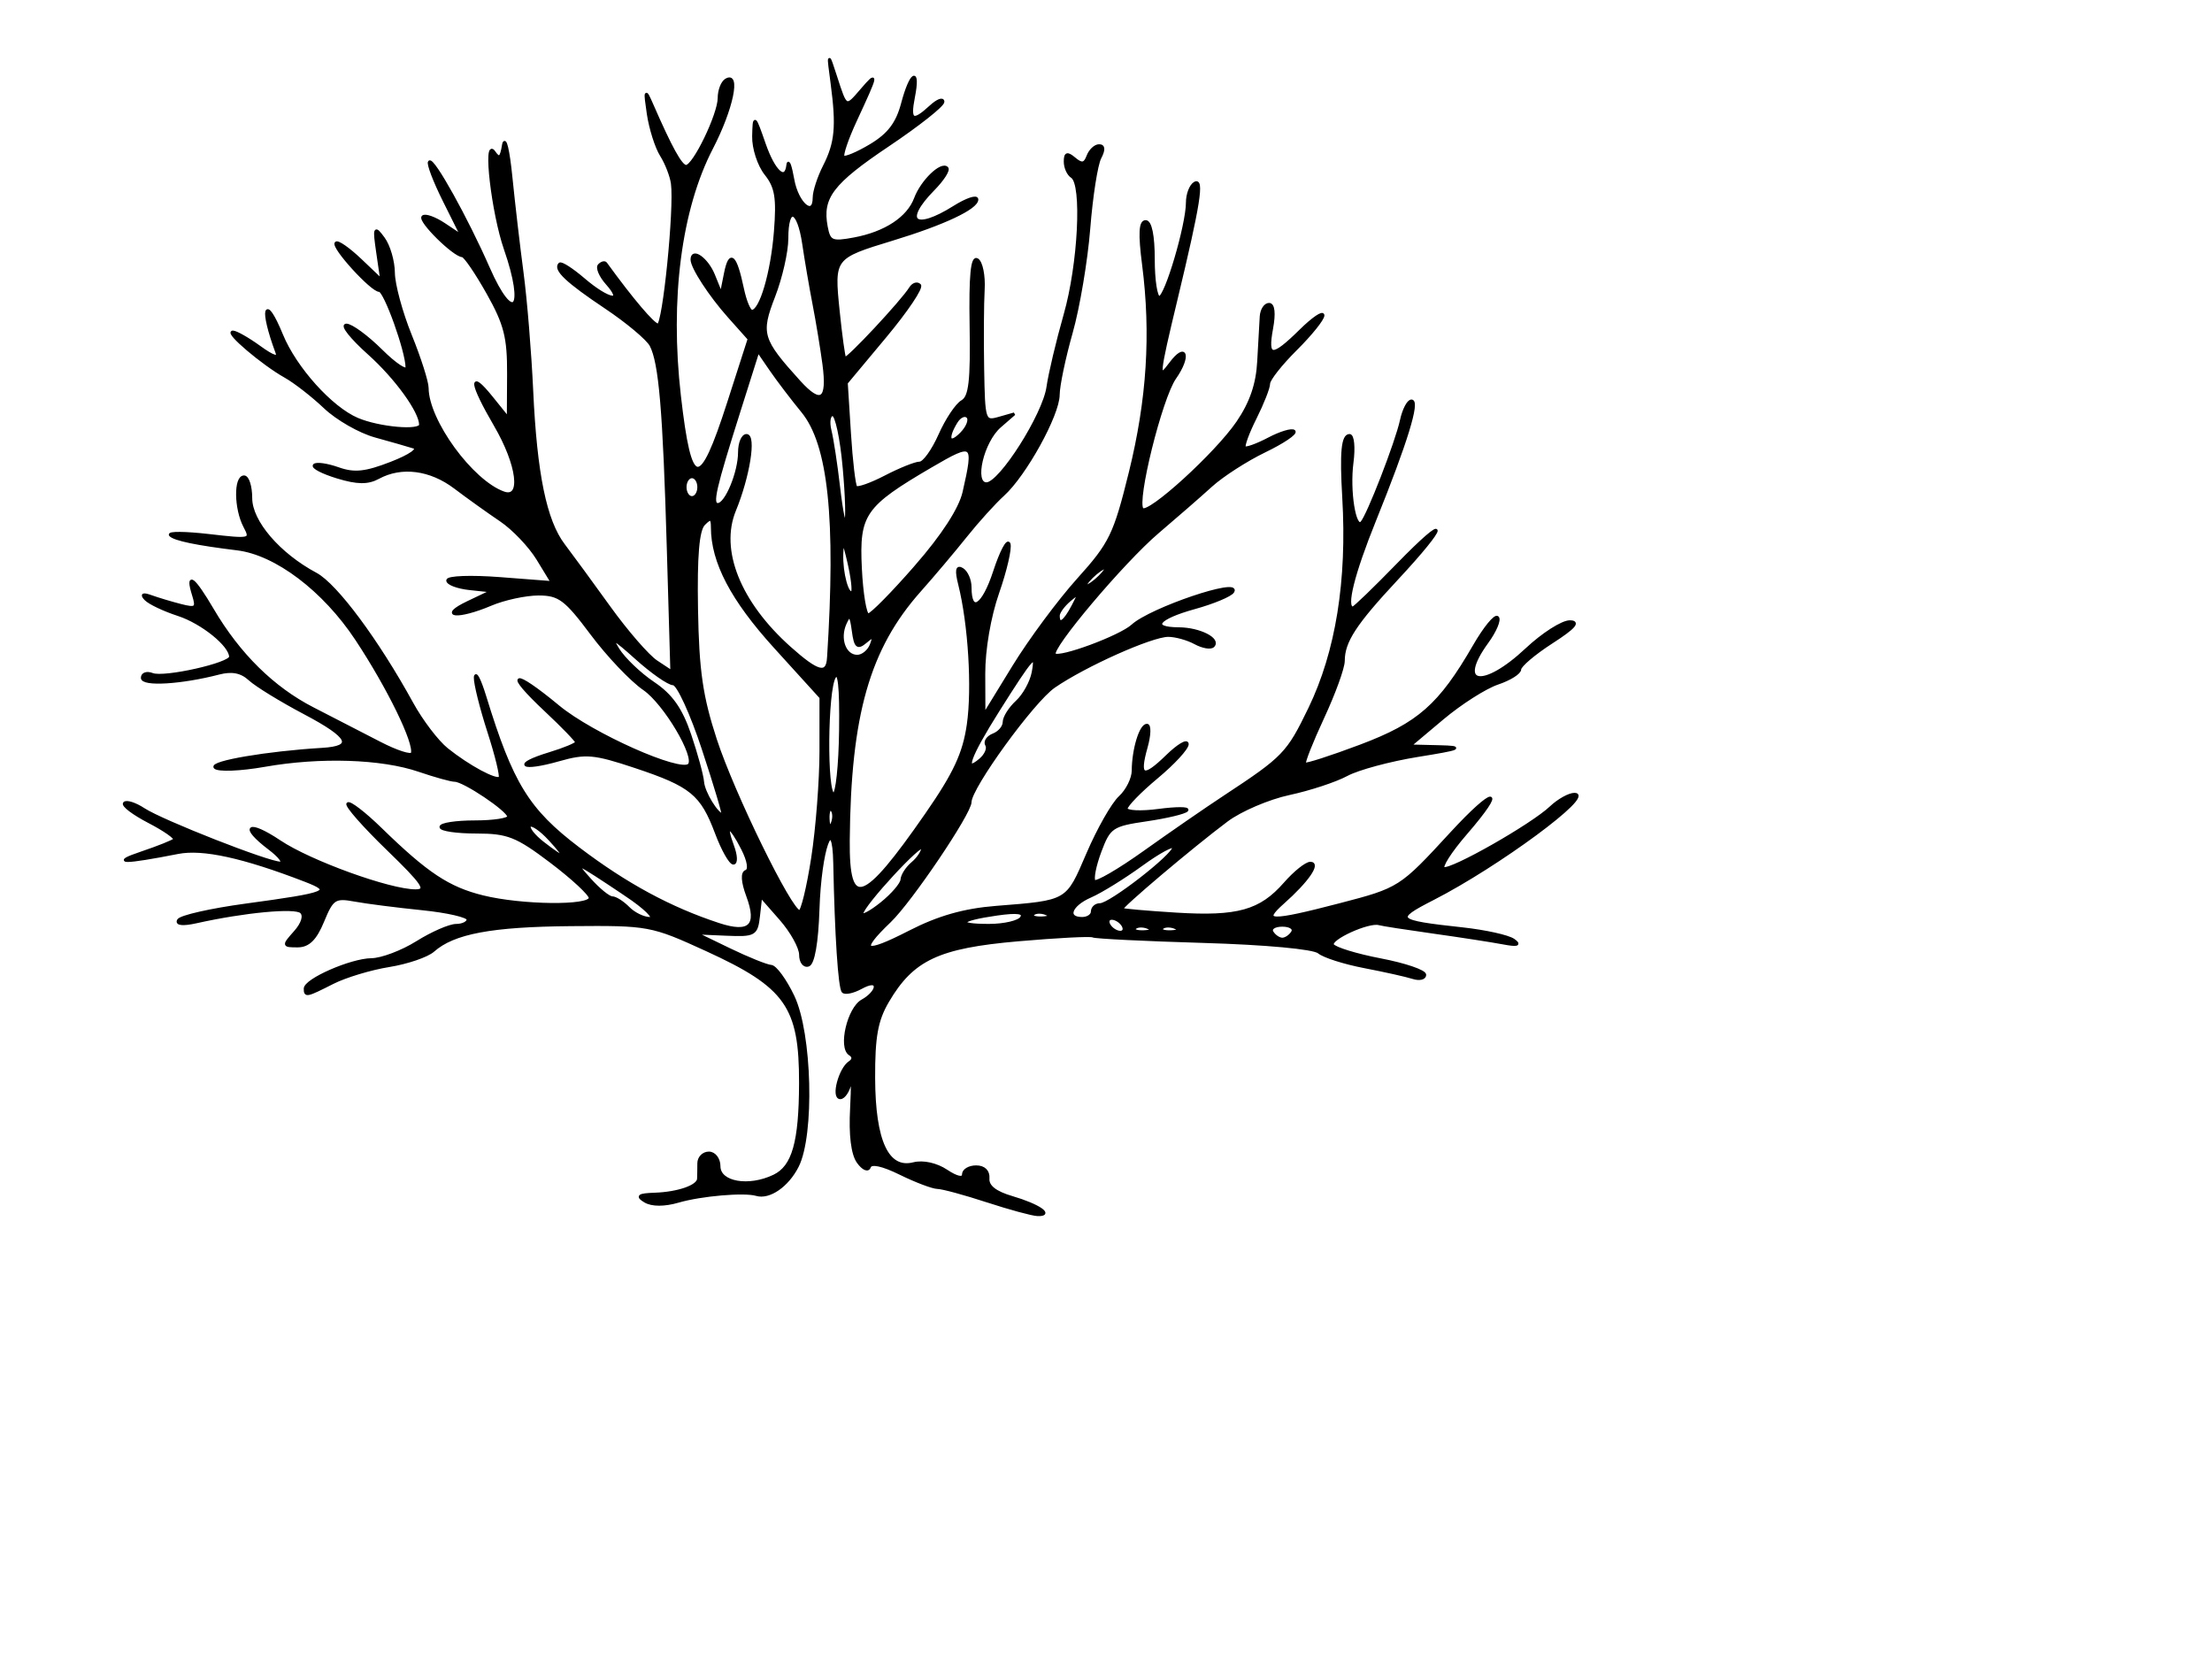 <?xml version="1.0"?><svg width="800" height="600" xmlns="http://www.w3.org/2000/svg">
 <title>bare tree</title>
 <g>
  <title>Layer 1</title>
  <g id="layer1">
   <path stroke="#000000" fill="#000000" id="path2996" d="m357.004,434.36c-8.099,-2.651 -16.159,-4.836 -17.912,-4.857c-1.752,-0.02 -7.817,-2.312 -13.477,-5.092c-6.537,-3.211 -10.613,-4.073 -11.173,-2.363c-0.496,1.511 -2.293,0.731 -4.099,-1.78c-2.069,-2.878 -2.921,-9.819 -2.388,-19.471c0.455,-8.25 0.281,-12.473 -0.388,-9.385c-0.669,3.088 -2.318,5.615 -3.665,5.615c-2.901,0 -0.124,-10.496 3.383,-12.789c1.472,-0.962 1.502,-2.115 0.078,-3.009c-3.787,-2.38 -0.455,-16.583 4.526,-19.294c2.541,-1.383 4.62,-3.637 4.62,-5.009c0,-1.571 -1.896,-1.464 -5.119,0.29c-2.815,1.532 -5.733,2.16 -6.485,1.396c-1.276,-1.297 -2.523,-20.307 -3.046,-46.427c-0.378,-18.89 -5.275,-5.137 -5.992,16.833c-0.386,11.809 -1.714,19.441 -3.489,20.042c-1.576,0.534 -2.866,-1.166 -2.866,-3.778c0,-2.612 -3.23,-8.427 -7.177,-12.923l-7.177,-8.173l-0.799,7.1c-0.756,6.715 -1.398,7.074 -11.843,6.623l-11.044,-0.477l12.271,5.938c6.749,3.266 13.553,6.007 15.12,6.092c1.567,0.084 5.156,4.999 7.976,10.922c6.376,13.392 7.295,50.097 1.537,61.417c-3.587,7.052 -10.182,11.602 -14.816,10.22c-4.384,-1.307 -20.031,0.046 -28.254,2.444c-5.002,1.459 -9.512,1.456 -11.973,-0.007c-3.118,-1.853 -2.4,-2.399 3.414,-2.598c8.492,-0.29 15.728,-2.806 15.861,-5.515c0.05,-1.029 0.092,-3.556 0.092,-5.615c0,-2.059 1.657,-3.743 3.681,-3.743c2.025,0 3.681,2.171 3.681,4.825c0,6.045 10.726,7.925 19.908,3.49c6.954,-3.359 9.466,-12.223 9.516,-33.581c0.065,-27.722 -5.03,-34.964 -33.893,-48.174c-20.008,-9.157 -21.003,-9.342 -49.085,-9.097c-28.815,0.251 -42.449,2.807 -49.826,9.34c-2.191,1.94 -9.399,4.398 -16.018,5.462c-6.619,1.064 -15.764,3.826 -20.322,6.138c-9.506,4.823 -9.988,4.928 -9.988,2.172c0,-3.165 16.591,-10.435 24.012,-10.521c3.666,-0.043 11.083,-2.844 16.483,-6.226c5.399,-3.381 11.75,-6.153 14.112,-6.161c2.362,-0.007 4.295,-0.973 4.295,-2.146c0,-1.173 -7.455,-2.889 -16.566,-3.813c-9.111,-0.924 -20.092,-2.327 -24.402,-3.119c-7.187,-1.321 -8.142,-0.696 -11.532,7.556c-2.661,6.476 -5.213,8.996 -9.111,8.996c-5.28,0 -5.303,-0.125 -0.92,-5.05c2.712,-3.046 3.593,-5.912 2.221,-7.223c-2.146,-2.052 -20.562,-0.324 -37.968,3.563c-4.82,1.076 -7.306,0.832 -6.417,-0.631c0.798,-1.314 11.705,-3.781 24.236,-5.483c30.134,-4.093 31.999,-4.862 21.557,-8.889c-22.355,-8.622 -37.016,-11.832 -45.986,-10.07c-19.497,3.83 -24.369,3.865 -13.173,0.094c5.933,-1.998 11.286,-4.14 11.895,-4.76c0.61,-0.62 -3.523,-3.529 -9.184,-6.466c-5.661,-2.936 -9.668,-5.974 -8.904,-6.75c0.764,-0.776 3.908,0.241 6.987,2.26c6.605,4.332 45.235,19.498 49.371,19.384c1.572,-0.043 -0.179,-2.383 -3.891,-5.199c-10.771,-8.171 -7.797,-10.227 3.681,-2.545c11.016,7.372 39.908,17.824 49.136,17.775c4.554,-0.025 2.858,-2.558 -10.125,-15.127c-8.578,-8.304 -15.045,-15.658 -14.372,-16.342c0.673,-0.684 6.034,3.444 11.914,9.173c16.625,16.201 24.484,21.409 36.933,24.477c14.069,3.467 38.794,3.736 38.794,0.422c0,-1.329 -6.35,-7.224 -14.112,-13.101c-12.42,-9.403 -15.657,-10.684 -26.997,-10.684c-7.087,0 -12.885,-0.842 -12.885,-1.872c0,-1.029 5.522,-1.871 12.271,-1.871c6.749,0 12.258,-0.842 12.241,-1.871c-0.037,-2.28 -16.129,-13.101 -19.483,-13.101c-1.322,0 -7.135,-1.616 -12.919,-3.592c-13.553,-4.629 -35.785,-5.349 -55.846,-1.807c-8.734,1.542 -16.802,1.864 -17.931,0.717c-1.834,-1.864 19.036,-5.413 38.719,-6.584c11.918,-0.709 10.117,-4.425 -6.363,-13.128c-8.514,-4.496 -17.429,-9.968 -19.811,-12.161c-3.024,-2.782 -6.395,-3.449 -11.167,-2.209c-13.581,3.529 -27.696,4.377 -27.696,1.664c0,-1.468 1.644,-2.027 3.653,-1.243c4.26,1.662 28.252,-3.731 28.252,-6.351c0,-4.16 -10.278,-12.459 -18.902,-15.262c-5.127,-1.667 -10.426,-4.182 -11.776,-5.591c-1.666,-1.738 -1.001,-2.039 2.069,-0.936c2.488,0.894 7.303,2.335 10.702,3.202c5.456,1.392 5.984,0.953 4.515,-3.754c-2.608,-8.356 0.091,-6.289 6.889,5.275c9.548,16.241 21.885,28.398 36.333,35.802c7.215,3.698 18.088,9.297 24.162,12.442c6.074,3.146 11.355,4.841 11.734,3.768c1.281,-3.62 -8.567,-23.828 -20.124,-41.295c-11.79,-17.819 -29.141,-30.949 -43.149,-32.652c-14.61,-1.776 -22.722,-3.461 -24.192,-5.023c-0.867,-0.922 5.429,-0.866 13.992,0.124c15.155,1.752 15.497,1.665 12.885,-3.298c-3.359,-6.382 -3.507,-17.903 -0.229,-17.903c1.35,0 2.454,3.481 2.454,7.736c0,8.459 10.13,20.275 23.511,27.425c7.309,3.905 22.262,24.032 34.745,46.765c3.494,6.364 9.176,13.834 12.625,16.601c7.838,6.287 17.877,11.688 19.209,10.334c0.554,-0.563 -1.267,-8.068 -4.046,-16.676c-2.78,-8.609 -4.98,-17.432 -4.89,-19.607c0.09,-2.175 1.648,0.878 3.462,6.785c9.742,31.73 15.53,41.133 33.911,55.083c17.142,13.011 33.182,21.685 50.713,27.426c11.233,3.679 14.443,0.506 10.428,-10.309c-1.896,-5.108 -2.102,-8.372 -0.562,-8.895c1.444,-0.489 0.926,-3.79 -1.274,-8.115c-4.538,-8.923 -6.77,-9.578 -3.582,-1.052c1.283,3.431 1.406,6.238 0.273,6.238c-1.133,0 -3.906,-4.916 -6.163,-10.923c-5.319,-14.16 -9.066,-17.226 -29.276,-23.958c-14.921,-4.97 -17.958,-5.241 -27.68,-2.474c-13.673,3.892 -16.824,1.808 -3.433,-2.271c5.408,-1.647 9.833,-3.489 9.833,-4.091c0,-0.603 -4.992,-5.775 -11.094,-11.494c-15.129,-14.179 -12.074,-15.148 4.495,-1.426c12.136,10.05 44.121,24.309 47.294,21.083c2.768,-2.814 -8.799,-22.342 -16.262,-27.455c-4.557,-3.122 -13.101,-12.119 -18.987,-19.993c-9.398,-12.571 -11.737,-14.316 -19.197,-14.316c-4.672,0 -12.46,1.684 -17.306,3.743c-11.891,5.051 -19.026,4.396 -8.211,-0.755l8.59,-4.091l-7.976,-0.854c-4.387,-0.47 -7.976,-1.82 -7.976,-2.999c0,-1.18 8.503,-1.491 18.895,-0.692l18.895,1.453l-5.186,-8.508c-2.852,-4.679 -8.87,-10.99 -13.373,-14.024c-4.503,-3.034 -11.955,-8.368 -16.559,-11.853c-8.92,-6.752 -19.397,-8.095 -27.738,-3.556c-3.785,2.06 -7.622,2.015 -14.803,-0.173c-5.332,-1.624 -9.091,-3.566 -8.353,-4.316c0.737,-0.75 4.643,-0.193 8.678,1.237c5.786,2.051 9.834,1.628 19.146,-2.001c6.924,-2.698 10.285,-5.085 8.127,-5.77c-2.025,-0.643 -8.273,-2.434 -13.885,-3.98c-5.612,-1.546 -13.813,-6.239 -18.223,-10.429c-4.411,-4.189 -10.863,-9.209 -14.339,-11.156c-8.08,-4.525 -21.695,-16.071 -18.969,-16.088c1.141,-0.007 5.485,2.456 9.653,5.474c5.022,3.636 7.126,4.267 6.238,1.871c-5.902,-15.922 -4.379,-21.208 1.788,-6.203c4.919,11.969 17.891,26.381 27.373,30.409c7.853,3.336 22.819,4.648 22.819,2c0,-4.773 -8.858,-17.01 -18.67,-25.791c-6.31,-5.647 -9.982,-10.267 -8.162,-10.267c1.82,0 7.498,4.158 12.617,9.24c5.119,5.082 9.307,7.82 9.307,6.083c0,-5.789 -7.898,-27.8 -9.975,-27.8c-2.764,0 -17.088,-15.736 -15.653,-17.195c0.625,-0.636 4.59,2.131 8.809,6.148l7.672,7.304l-1.45,-9.981c-1.329,-9.145 -1.151,-9.575 2.119,-5.138c1.963,2.664 3.595,8.279 3.627,12.477c0.032,4.198 2.788,14.37 6.124,22.605c3.336,8.235 6.071,16.8 6.077,19.034c0.033,11.8 16.058,33.799 27.621,37.919c6.903,2.46 5.328,-10.123 -3.068,-24.514c-8.856,-15.18 -9.506,-20.156 -1.303,-9.981l6.035,7.486l0.088,-15.916c0.074,-13.295 -1.154,-18.123 -7.454,-29.32c-4.149,-7.372 -8.29,-13.44 -9.203,-13.483c-3.083,-0.146 -15.738,-12.641 -14.292,-14.111c0.789,-0.802 4.276,0.436 7.751,2.751l6.317,4.208l-6.405,-12.852c-3.523,-7.069 -5.913,-13.353 -5.311,-13.965c1.336,-1.358 13.509,20.538 21.356,38.416c9.003,20.51 13.732,15.123 6.081,-6.926c-4.512,-13.003 -7.689,-40.323 -4.081,-35.09c1.929,2.797 2.633,2.282 3.413,-2.495c0.541,-3.31 1.771,1.841 2.734,11.448c0.963,9.607 2.795,25.328 4.071,34.935c1.276,9.607 2.836,28.696 3.467,42.421c1.389,30.193 4.879,47.142 11.501,55.853c2.73,3.592 10.148,13.727 16.483,22.523c6.335,8.796 14.018,17.645 17.073,19.665l5.555,3.672l-1.289,-44.619c-1.44,-49.861 -2.905,-67.172 -6.215,-73.461c-1.237,-2.35 -8.628,-8.539 -16.425,-13.752c-13.946,-9.325 -18.555,-13.673 -16.6,-15.661c0.545,-0.554 4.435,1.94 8.645,5.542c8.997,7.698 14.929,8.775 8.492,1.543c-2.451,-2.753 -3.726,-5.748 -2.835,-6.654c0.892,-0.907 1.96,-1.18 2.375,-0.609c9.465,13.057 17.275,22.25 18.902,22.25c2.112,0 6.359,-42.151 5.154,-51.154c-0.367,-2.745 -2.154,-7.353 -3.971,-10.24c-1.816,-2.887 -3.953,-9.625 -4.747,-14.972c-1.278,-8.6 -1.131,-9.002 1.275,-3.484c6.928,15.891 10.56,22.458 12.42,22.458c2.86,0 11.935,-18.785 11.935,-24.707c0,-2.719 1.104,-5.637 2.454,-6.485c5.04,-3.167 2.195,10.46 -5.135,24.6c-11.435,22.056 -15.647,54.542 -11.625,89.642c3.917,34.178 7.362,34.653 17.724,2.439l7.414,-23.051l-7.257,-8.138c-6.844,-7.674 -13.393,-17.738 -13.393,-20.58c0,-4.118 5.462,-0.218 7.815,5.581l2.785,6.862l1.501,-7.486c1.671,-8.334 3.646,-6.549 6.211,5.615c0.941,4.46 2.458,8.11 3.371,8.11c3.206,0 7.288,-13.874 8.467,-28.777c0.968,-12.237 0.326,-16.14 -3.436,-20.863c-2.545,-3.196 -4.54,-9.335 -4.434,-13.644c0.189,-7.663 0.274,-7.603 3.886,2.772c3.554,10.208 7.842,13.978 8.515,7.486c0.178,-1.716 1.006,0.722 1.841,5.416c1.549,8.71 7.653,13.911 7.653,6.521c0,-2.241 1.666,-7.35 3.702,-11.354c4.294,-8.442 4.846,-14.38 2.783,-29.903c-1.487,-11.191 -1.483,-11.199 1.336,-2.495c3.768,11.635 3.59,11.546 9.454,4.72c5.778,-6.725 5.6,-5.854 -2.267,11.083c-3.081,6.633 -5.097,12.574 -4.479,13.202c0.618,0.628 5.112,-1.251 9.987,-4.176c6.493,-3.895 9.555,-7.928 11.448,-15.073c3.027,-11.428 6.14,-13.199 3.99,-2.27c-1.672,8.502 -0.246,9.276 6.188,3.356c2.468,-2.271 4.488,-3.058 4.488,-1.748c0,1.31 -8.924,8.368 -19.831,15.684c-20.348,13.649 -24.359,18.934 -22.376,29.483c1.03,5.477 1.989,5.899 10.015,4.409c11.341,-2.105 19.576,-7.518 22.229,-14.612c2.34,-6.258 9.379,-13.046 11.398,-10.992c0.724,0.736 -1.511,4.214 -4.968,7.728c-11.369,11.56 -6.817,15.433 7.538,6.413c4.546,-2.857 8.266,-4.108 8.266,-2.78c0,3.103 -12.038,8.768 -30.678,14.436c-21.289,6.473 -21.437,6.669 -19.481,25.786c0.924,9.026 1.995,16.778 2.382,17.225c0.729,0.845 20.713,-20.531 23.716,-25.368c0.939,-1.513 2.441,-2.004 3.339,-1.091c0.897,0.912 -4.696,9.242 -12.43,18.511l-14.061,16.852l1.153,18.267c0.634,10.047 1.669,18.792 2.3,19.433c0.631,0.641 5.446,-1.063 10.702,-3.787c5.255,-2.724 10.81,-4.953 12.345,-4.953c1.534,0 4.805,-4.545 7.269,-10.099c2.464,-5.554 6.108,-11.026 8.098,-12.158c2.866,-1.631 3.531,-7.354 3.198,-27.515c-0.297,-17.961 0.374,-24.956 2.277,-23.76c1.484,0.932 2.46,5.788 2.169,10.789c-0.291,5.001 -0.374,17.872 -0.186,28.601c0.334,18.964 0.497,19.463 5.865,17.935l5.522,-1.572l-5.206,4.523c-6.312,5.483 -9.878,20.743 -4.848,20.743c4.955,0 20.786,-24.907 22.204,-34.935c0.679,-4.804 3.469,-16.57 6.2,-26.147c5.223,-18.315 6.682,-47.34 2.511,-49.961c-1.35,-0.848 -2.454,-3.298 -2.454,-5.443c0,-3.039 0.751,-3.268 3.395,-1.037c2.618,2.209 3.724,1.993 4.831,-0.942c0.79,-2.094 2.615,-3.807 4.054,-3.807c1.743,0 1.841,1.475 0.295,4.412c-1.277,2.426 -3.076,13.936 -3.998,25.577c-0.922,11.641 -3.781,28.585 -6.354,37.654c-2.573,9.069 -4.689,19.175 -4.701,22.458c-0.028,7.253 -12.005,28.955 -19.961,36.167c-3.182,2.884 -9.277,9.622 -13.545,14.972c-4.268,5.35 -11.754,14.219 -16.635,19.709c-18.531,20.843 -25.395,44.884 -25.784,90.309c-0.217,25.373 5.424,23.485 28.26,-9.457c10.211,-14.73 13.577,-21.97 15.081,-32.439c1.898,-13.21 0.48,-36.308 -3.108,-50.655c-1.292,-5.164 -1.005,-6.728 1.001,-5.467c1.546,0.971 2.81,3.879 2.81,6.462c0,9.936 4.689,6.952 8.791,-5.595c2.359,-7.216 4.742,-11.746 5.295,-10.067c0.553,1.679 -1.286,9.614 -4.086,17.633c-3.013,8.629 -5.07,20.624 -5.039,29.386l0.052,14.806l10.711,-17.467c5.891,-9.607 16.426,-23.809 23.412,-31.561c11.645,-12.921 13.206,-16.139 18.762,-38.678c6.49,-26.329 8.001,-50.067 4.781,-75.115c-1.439,-11.195 -1.216,-15.596 0.79,-15.596c1.752,0 2.795,5.122 2.795,13.724c0,7.548 0.959,13.724 2.131,13.724c2.404,0 10.14,-26.19 10.14,-34.327c0,-2.917 1.175,-6.042 2.611,-6.944c3.137,-1.971 1.656,7.393 -6.608,41.783c-6.743,28.061 -6.903,29.85 -2.085,23.376c5.624,-7.558 7.095,-2.649 1.568,5.236c-5.056,7.214 -14.383,44.821 -11.774,47.474c2.24,2.278 26.759,-20.039 34.51,-31.411c4.823,-7.077 7.13,-13.813 7.558,-22.072c0.339,-6.538 0.751,-13.852 0.916,-16.254c0.165,-2.402 1.455,-4.367 2.866,-4.367c1.603,0 1.961,3.277 0.954,8.734c-1.994,10.805 0.125,10.959 10.476,0.758c4.451,-4.387 8.093,-6.86 8.093,-5.497c0,1.363 -4.418,6.864 -9.817,12.225c-5.399,5.361 -9.817,10.966 -9.817,12.455c0,1.49 -2.192,7.081 -4.871,12.424c-2.679,5.343 -4.439,10.155 -3.909,10.693c0.529,0.538 4.48,-0.872 8.781,-3.133c4.3,-2.261 8.429,-3.491 9.175,-2.733c0.746,0.758 -4.051,3.988 -10.659,7.176c-6.608,3.189 -15.327,8.807 -19.377,12.484c-4.05,3.678 -12.702,11.222 -19.229,16.765c-12.584,10.689 -39.313,42.363 -37.395,44.314c1.735,1.764 23.792,-6.395 28.197,-10.431c6.618,-6.063 39.236,-17.102 36.31,-12.288c-0.79,1.3 -7.028,3.911 -13.863,5.804c-13.551,3.752 -16.368,7.507 -5.677,7.567c7.447,0.042 14.854,3.782 12.41,6.267c-0.858,0.872 -3.79,0.372 -6.517,-1.112c-2.727,-1.484 -7.101,-2.697 -9.722,-2.697c-6.045,0 -30.235,10.82 -41.336,18.49c-7.617,5.262 -30.303,36.513 -30.303,41.742c0,4.012 -21.514,35.881 -29.141,43.167c-11.585,11.067 -9.29,12.288 7.192,3.829c10.47,-5.374 19.72,-8.013 31.291,-8.929c26.188,-2.073 25.641,-1.754 33.186,-19.362c3.792,-8.85 9.027,-18.054 11.634,-20.453c2.607,-2.399 4.755,-6.714 4.773,-9.589c0.049,-7.705 2.703,-16.457 4.99,-16.457c1.098,0 0.988,3.575 -0.244,7.945c-3.061,10.853 -1.135,11.688 7.518,3.26c4.035,-3.931 7.337,-5.889 7.337,-4.352c0,1.537 -4.97,6.936 -11.044,11.996c-6.074,5.061 -11.044,10.167 -11.044,11.348c0,1.181 5.246,1.449 11.658,0.596c6.412,-0.853 11.034,-0.853 10.271,0.002c-0.763,0.854 -7.346,2.425 -14.631,3.491c-12.431,1.819 -13.461,2.515 -16.761,11.331c-1.934,5.166 -2.887,10.033 -2.118,10.815c0.769,0.782 8.935,-3.96 18.147,-10.537c9.212,-6.578 22.271,-15.593 29.02,-20.033c21.457,-14.117 22.857,-15.567 30.728,-31.823c9.921,-20.49 14.077,-46.28 12.309,-76.383c-0.959,-16.331 -0.377,-22.458 2.133,-22.458c1.221,0 1.637,4.424 0.924,9.831c-1.345,10.195 0.907,24.312 3.463,21.713c2.251,-2.289 12.635,-29.045 14.346,-36.964c0.838,-3.881 2.488,-7.056 3.666,-7.056c2.699,0 -1.913,14.977 -13.297,43.184c-7.839,19.423 -10.886,31.676 -7.878,31.676c0.545,0 7.818,-7.018 16.163,-15.596c18.876,-19.403 18.57,-15.129 -0.371,5.188c-15.065,16.16 -19.235,22.572 -19.238,29.582c-0.001,2.492 -3.342,11.708 -7.423,20.481c-4.082,8.773 -7.057,16.32 -6.612,16.773c0.445,0.452 9.584,-2.485 20.308,-6.528c20.978,-7.908 28.63,-14.65 41.072,-36.184c3.766,-6.519 7.553,-11.135 8.415,-10.259c0.862,0.877 -0.839,4.903 -3.78,8.948c-11.4,15.678 -1.565,17.445 14.286,2.566c5.849,-5.49 12.875,-9.981 15.614,-9.981c3.54,0 1.646,2.15 -6.544,7.431c-6.338,4.087 -11.524,8.492 -11.524,9.788c0,1.296 -3.612,3.569 -8.027,5.05c-4.415,1.481 -13.37,7.183 -19.901,12.67l-11.874,9.977l10.698,0.263c8.959,0.22 7.707,0.744 -7.709,3.223c-10.124,1.628 -21.72,4.75 -25.769,6.939c-4.05,2.188 -13.437,5.28 -20.861,6.871c-7.424,1.591 -17.559,5.93 -22.521,9.642c-12.504,9.353 -38.659,31.465 -38.006,32.13c0.296,0.301 9.152,1.081 19.68,1.734c22.28,1.381 30.494,-0.922 39.36,-11.04c3.538,-4.037 7.664,-7.341 9.168,-7.341c3.404,0 -1.088,6.466 -9.958,14.336c-8.025,7.12 -4.657,7.226 20.638,0.648c21.605,-5.618 21.979,-5.857 40.205,-25.665c15.768,-17.136 20.183,-17.214 5.362,-0.094c-5.666,6.545 -9.284,12.244 -8.041,12.666c2.839,0.962 31.955,-15.598 38.757,-22.043c2.787,-2.64 6.652,-4.795 8.59,-4.788c7.218,0.025 -27.671,25.798 -51.213,37.831c-14.54,7.432 -13.821,8.158 10.72,10.827c8.187,0.89 16.47,2.724 18.407,4.074c2.523,1.759 1.434,2.061 -3.841,1.066c-4.05,-0.764 -15.349,-2.509 -25.11,-3.879c-9.761,-1.369 -18.596,-2.741 -19.634,-3.049c-3.76,-1.114 -18.172,5.447 -16.827,7.66c0.759,1.249 8.573,3.651 17.364,5.338c8.791,1.686 15.983,4.138 15.983,5.447c0,1.31 -1.933,1.763 -4.295,1.007c-2.362,-0.755 -10.26,-2.519 -17.55,-3.918c-7.29,-1.399 -14.705,-3.768 -16.478,-5.264c-1.883,-1.589 -19.256,-3.193 -41.781,-3.858c-21.207,-0.626 -39.193,-1.517 -39.969,-1.98c-0.776,-0.463 -12.957,0.165 -27.068,1.397c-28.827,2.515 -38.122,6.887 -47.097,22.148c-4.041,6.871 -5.12,12.805 -5.062,27.825c0.089,22.87 4.967,33.345 14.408,30.936c3.413,-0.871 8.246,0.191 11.879,2.612c3.741,2.492 6.125,2.997 6.125,1.298c0,-1.53 2.086,-2.782 4.636,-2.782c2.854,0 4.505,1.624 4.295,4.224c-0.23,2.851 2.587,5.082 8.662,6.862c9.586,2.809 14.978,6.47 9.2,6.247c-1.912,-0.074 -10.103,-2.303 -18.202,-4.954l-0,0zm110.44,-97.221c0.834,-1.372 -0.822,-2.495 -3.681,-2.495c-2.859,0 -4.516,1.123 -3.681,2.495c0.834,1.373 2.491,2.495 3.681,2.495c1.19,0 2.847,-1.123 3.681,-2.495zm-61.356,-2.495c-0.834,-1.372 -2.621,-2.495 -3.971,-2.495c-1.35,0 -1.772,1.123 -0.937,2.495c0.834,1.373 2.621,2.495 3.971,2.495c1.35,0 1.772,-1.123 0.937,-2.495zm9.05,0.791c-1.772,-0.721 -3.888,-0.632 -4.704,0.197c-0.816,0.829 0.634,1.419 3.221,1.311c2.859,-0.12 3.441,-0.711 1.483,-1.508zm9.817,0c-1.772,-0.721 -3.888,-0.632 -4.704,0.197c-0.816,0.829 0.634,1.419 3.221,1.311c2.859,-0.12 3.441,-0.711 1.483,-1.508zm-55.519,-3.551c1.176,-1.935 -1.467,-2.313 -8.837,-1.265c-13.968,1.986 -15.448,4.026 -2.923,4.026c5.545,0 10.836,-1.242 11.759,-2.761zm-143.083,-8.263c-18.615,-12.465 -19.658,-12.91 -13.107,-5.599c3.272,3.652 6.941,6.641 8.151,6.641c1.211,0 3.858,1.685 5.883,3.743c2.025,2.059 5.51,3.743 7.745,3.743c2.235,0 -1.668,-3.838 -8.672,-8.528zm99.837,-5.515c0.075,-1.548 1.792,-4.212 3.817,-5.92c2.025,-1.708 3.681,-4.2 3.681,-5.538c0,-2.868 -21.848,20.796 -21.991,23.819c-0.053,1.134 3.155,-0.551 7.129,-3.743c3.975,-3.192 7.288,-7.071 7.363,-8.618zm52.135,12.338c-1.772,-0.721 -3.888,-0.632 -4.704,0.197c-0.816,0.829 0.634,1.419 3.221,1.311c2.859,-0.12 3.441,-0.711 1.483,-1.507zm16.719,-0.791c0,-1.372 1.26,-2.495 2.8,-2.495c3.665,0 26.65,-17.843 26.65,-20.688c0,-1.207 -5.246,1.61 -11.658,6.26c-6.412,4.65 -14.695,9.775 -18.407,11.388c-7.244,3.149 -9.109,8.031 -3.068,8.031c2.025,0 3.681,-1.123 3.681,-2.495zm-101.165,-19.36c1.648,-10.648 2.996,-28.064 2.996,-38.702l0,-19.343l-16.566,-18.242c-15.577,-17.153 -22.702,-30.743 -22.702,-43.304c0,-3.434 -0.607,-3.661 -3.068,-1.145c-2.147,2.195 -2.925,11.445 -2.593,30.822c0.38,22.185 1.733,31.543 6.808,47.101c6.375,19.541 27.232,62.174 30.417,62.174c0.941,0 3.06,-8.712 4.708,-19.36zm-95.164,-6.832c-3.165,-3.426 -6.378,-5.595 -7.14,-4.82c-0.762,0.775 1.359,3.552 4.714,6.173c8.383,6.549 9.271,6.054 2.427,-1.353zm102.097,-10.563c-0.816,-0.829 -1.396,0.645 -1.289,3.275c0.118,2.907 0.699,3.498 1.483,1.508c0.709,-1.801 0.622,-3.953 -0.194,-4.783l-0,0zm-46.438,-21.856c-4.296,-13.022 -9.188,-23.689 -10.872,-23.706c-1.683,-0.018 -7.739,-4.241 -13.456,-9.387c-8.081,-7.274 -9.536,-7.968 -6.536,-3.119c2.123,3.431 7.867,8.93 12.766,12.22c6.528,4.384 10.056,9.382 13.215,18.715c2.37,7.003 4.462,14.678 4.648,17.055c0.3,3.819 5.246,11.898 7.284,11.898c0.419,0 -2.754,-10.654 -7.05,-23.676zm49.589,-6.892c0.202,-15.977 -0.455,-21.93 -2.134,-19.339c-3.013,4.651 -3.306,42.421 -0.329,42.421c1.194,0 2.302,-10.387 2.463,-23.082zm52.858,5.314c-0.746,-1.227 0.371,-2.904 2.481,-3.727c2.11,-0.823 3.837,-2.887 3.837,-4.586c0,-1.699 2.093,-5.015 4.65,-7.368c2.558,-2.353 5.182,-7.104 5.831,-10.557c1.476,-7.851 -0.134,-6.096 -12.684,13.826c-10.394,16.499 -12.783,23.101 -6.414,17.727c2.01,-1.696 3.044,-4.087 2.299,-5.314zm-57.212,-31.515c3.227,-50.403 0.405,-77.251 -9.373,-89.169c-3.772,-4.598 -8.932,-11.379 -11.465,-15.07l-4.606,-6.709l-6.762,21.381c-9.011,28.49 -10.281,34.046 -7.782,34.046c2.999,0 7.803,-11.594 7.803,-18.832c0,-3.367 1.154,-6.121 2.565,-6.121c3.078,0 0.715,14.826 -4.317,27.083c-5.924,14.43 1.712,33.47 19.953,49.754c10.145,9.057 13.579,9.95 13.983,3.637zm15.466,-4.72c1.262,-3.344 0.892,-3.544 -2.014,-1.092c-2.947,2.487 -3.721,1.796 -4.497,-4.014c-0.769,-5.754 -1.29,-6.231 -2.895,-2.651c-2.491,5.559 -0.173,11.853 4.364,11.853c1.923,0 4.191,-1.843 5.042,-4.096zm72.922,-13.995c2.668,-5.091 2.562,-5.295 -1.141,-2.19c-2.246,1.884 -4.083,4.41 -4.083,5.615c0,3.812 2.181,2.382 5.224,-3.425zm-56.755,-14.357c9.768,-11.203 16.005,-20.832 17.374,-26.825c4.138,-18.116 3.628,-18.523 -11.859,-9.469c-24.351,14.235 -26.516,17.363 -25.56,36.926c0.453,9.264 1.719,16.844 2.815,16.844c1.096,0 8.849,-7.864 17.231,-17.476zm-24.265,-1.486c-1.807,-7.83 -2.294,-8.432 -2.493,-3.076c-0.256,6.911 2.096,15.498 3.777,13.789c0.529,-0.538 -0.048,-5.359 -1.284,-10.713zm92.976,2.131c0,-0.686 -1.657,0.15 -3.681,1.859c-2.025,1.709 -3.681,3.668 -3.681,4.354c0,0.686 1.657,-0.15 3.681,-1.859c2.025,-1.709 3.681,-3.668 3.681,-4.354zm-94.699,-36.533c-0.931,-10.451 -2.765,-19.001 -4.075,-19.001c-1.31,0 -1.746,2.573 -0.97,5.719c0.776,3.145 2.156,12.158 3.066,20.027c2.411,20.854 3.967,15.551 1.98,-6.745zm-52.555,7.2c0,-2.059 -1.104,-3.743 -2.454,-3.743c-1.35,0 -2.454,1.684 -2.454,3.743c0,2.059 1.104,3.743 2.454,3.743c1.35,0 2.454,-1.684 2.454,-3.743zm97.276,-25.446c-1.005,-1.022 -2.855,-0.207 -4.111,1.812c-3.779,6.075 -2.645,8.775 1.79,4.265c2.282,-2.32 3.326,-5.055 2.321,-6.077zm-52.029,-18.997c-0.766,-5.75 -2.374,-15.508 -3.573,-21.684c-1.199,-6.176 -2.88,-16.001 -3.736,-21.834c-1.871,-12.745 -6.034,-14.1 -6.034,-1.964c0,4.753 -2.137,14.152 -4.748,20.888c-5.246,13.532 -4.612,15.664 9.181,30.894c7.897,8.719 10.651,6.771 8.909,-6.3z"/>
  </g>
 </g>
</svg>